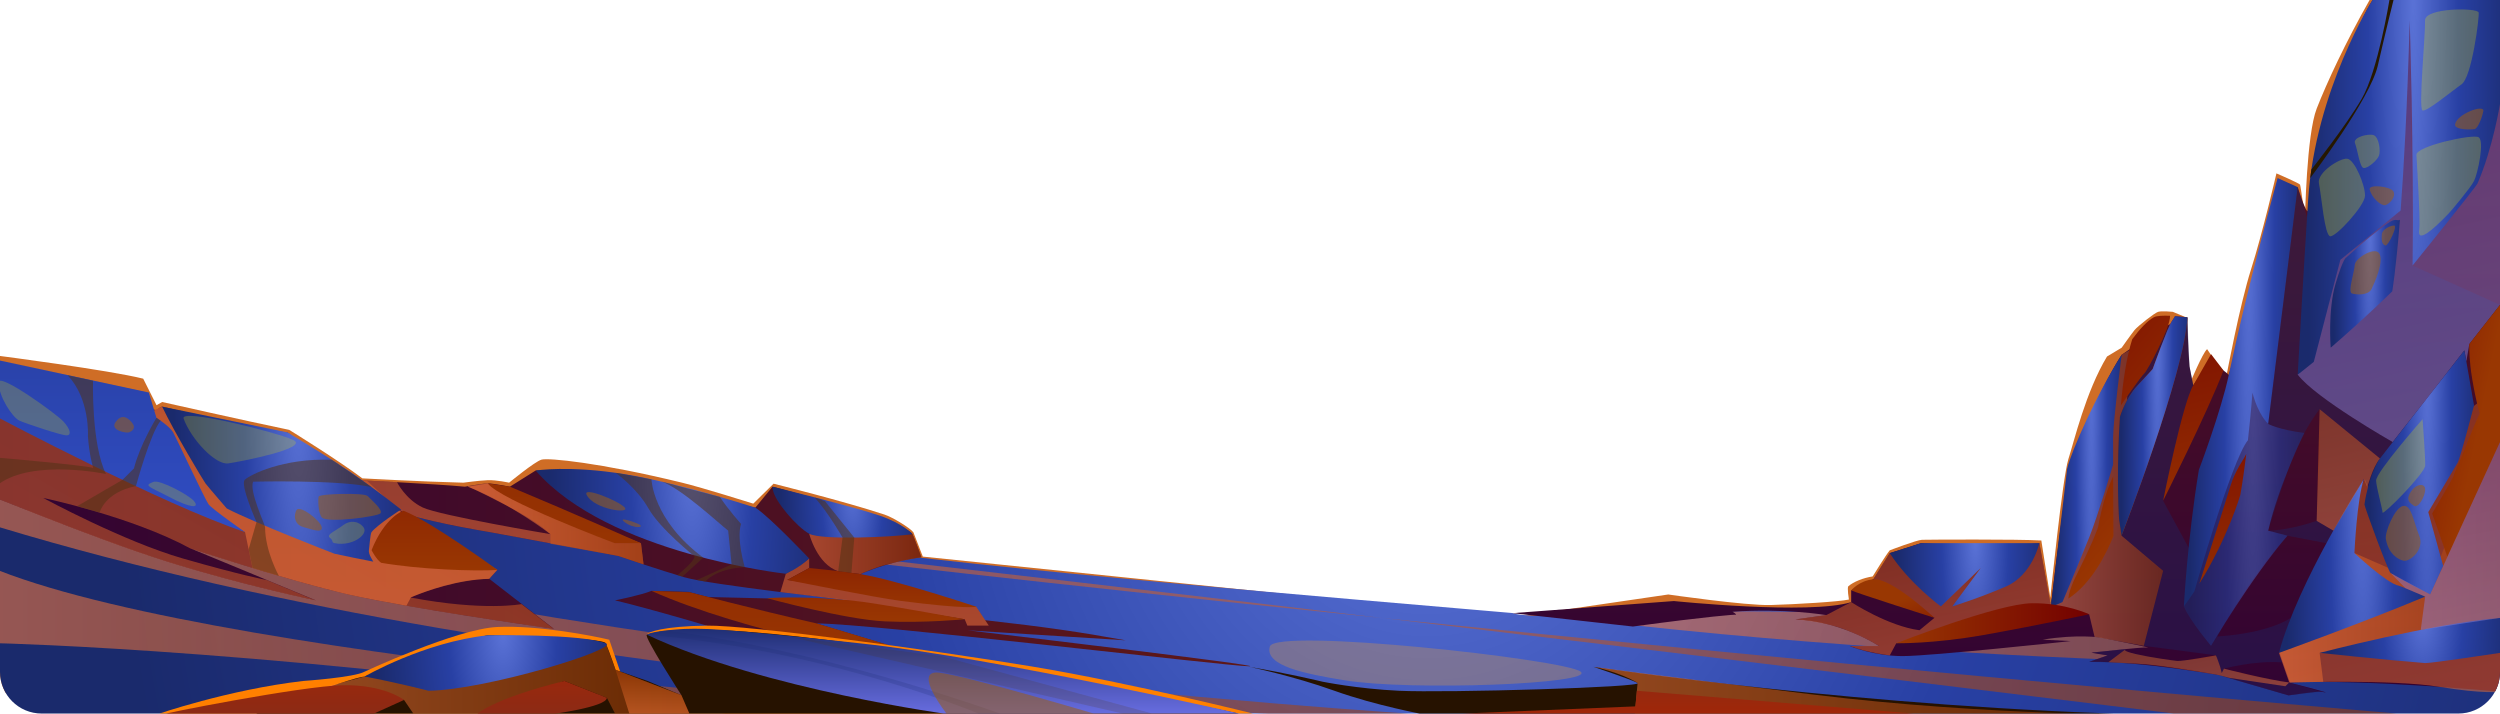 <svg width="960" height="274" viewBox="0 0 960 274" fill="none" xmlns="http://www.w3.org/2000/svg">
<g clip-path="url(#clip0_2347_32953)">
<path d="M-0.19 136.67C-0.19 136.67 41.82 142.11 54.99 145.41L60.11 155.6L62.27 154.37C62.27 154.37 94.32 161.6 111.06 165.07C111.06 165.07 130.46 177.06 139.15 183.69C139.15 183.69 162.38 184.97 177.94 185.35C177.94 185.35 184 184.51 187.33 184.39C190.66 184.27 195.5 185.35 195.5 185.35C195.5 185.35 205.35 177.23 207.96 176.5C210.57 175.77 230.12 177.6 261.91 185.35C269.87 187.29 289.26 193.4 289.26 193.4L297.04 185.74C297.04 185.74 324.04 192.44 339.69 197.61C342.8 198.64 349.42 202.68 350.74 204.4L354.36 213.73L580.75 237.06L640.62 228.28C640.62 228.28 670.33 232.6 679.93 232.33C689.54 232.06 706.28 231.07 709.98 230.22C709.98 230.22 709.22 225.62 709.77 225.12C711.64 223.46 715.46 221.9 719.1 221.35C719.1 221.35 724.3 212.91 725.65 211.33C725.65 211.33 736.05 207.35 738.04 207.28C740.03 207.21 775.16 207.01 783.87 207.55L787.32 229.56C787.32 229.56 792.02 183.27 794.25 176.32C796.49 169.37 800.92 150.47 809.09 136.9L814.73 133.51C814.73 133.51 818.44 128.25 819.67 126.74C820.9 125.23 827.35 120.15 828.73 119.74C830.1 119.33 834.36 119.74 834.36 119.74L839.3 121.8C839.3 121.8 839.3 141.83 841.08 146.91C841.08 146.91 845.74 135.62 847.53 134.07L852.74 141.83L854.94 144.44C854.94 144.44 860.07 117.01 864.41 103.41C868.75 89.81 874.15 66.58 874.15 66.58C874.15 66.58 882.93 70.37 883.21 70.9C883.49 71.43 885.13 83.85 885.13 83.85C885.13 83.85 885.7 51.68 889.61 41.7C893.51 31.72 900.71 16.23 909.93 -0.01H929.73V266.2H-0.5L-0.19 136.67Z" fill="#CF6D26"/>
<path d="M580.82 235.41C517.7 229.92 382.05 218.9 312.98 209.06L-0.5 180.91V274.43H960V238.71C960 238.71 681.14 230.97 633.39 234.68C585.65 238.38 580.82 235.41 580.82 235.41Z" fill="url(#paint0_radial_2347_32953)"/>
<path opacity="0.54" d="M-0.5 219.05C90.98 255.01 378.65 274.43 378.65 274.43H281.57C113.12 249.55 -0.5 247.01 -0.5 247.01V219.05Z" fill="url(#paint1_linear_2347_32953)"/>
<path opacity="0.54" d="M595.28 236.32C768.78 258.3 960 256.08 960 256.08V238.71C960 238.71 684.03 234.28 653.54 234.77C623.05 235.25 595.28 236.32 595.28 236.32Z" fill="url(#paint2_linear_2347_32953)"/>
<path opacity="0.54" d="M157.91 194.24C452.61 234.43 925.38 274.43 925.38 274.43H838.26C838.26 274.43 158.12 190.63 46.83 184.95L157.91 194.24Z" fill="url(#paint3_linear_2347_32953)"/>
<path opacity="0.54" d="M-0.5 188.96C195.6 253.18 547.37 274.43 547.37 274.43H500.07C500.07 274.43 215.26 267.74 -0.49 202.36V188.96H-0.5Z" fill="url(#paint4_linear_2347_32953)"/>
<path opacity="0.34" d="M516.42 261.24C541.94 265.38 612.74 262.64 606.98 257.93C601.22 253.22 489.67 240.87 487.61 248.28C485.55 255.69 501.18 258.76 516.42 261.24Z" fill="#DB9844"/>
<path d="M580.75 235.45L642.77 230.8C642.77 230.8 694.86 236.16 710.85 231.22V226.69L719.36 222.44L725.65 212.4L737.72 208.56C737.72 208.56 765.95 210.76 783.12 208.56L787.54 232.88C787.54 232.88 793.26 182.22 795.78 175.8C806.76 147.81 814.73 136.21 814.73 136.21C814.73 136.21 835.01 121.89 839.95 121.89C839.95 121.89 840.15 133.52 840.76 140.68L842.19 147.97L848.47 139.03C848.47 139.03 853.68 141.77 855.86 143.94C855.86 143.94 867.13 107.74 875.09 70.7C875.09 70.7 878.8 71.94 882.32 71.88C882.32 71.88 885.78 82.83 886.29 80.87C888.49 72.36 898.97 18.83 911.05 0.02H960V265.63C960 265.63 908.42 260.71 879.06 262.09C879.06 262.09 898.81 267.1 891.41 265.63C890.1 265.37 878.79 267.03 878.79 267.03C878.79 267.03 846.68 257.7 852.72 259.35C852.72 259.35 821.98 253.86 802.23 254.14L809.37 251.67C809.37 251.67 801.96 250.57 803.33 250.57C804.7 250.57 822.54 248.37 824.74 248.65C826.94 248.92 806.63 244.81 806.63 244.81C806.63 244.81 797.57 243.44 784.4 245.63L795.1 246.18C795.1 246.18 741.59 251.94 730.61 251.94C719.63 251.94 710.3 248.1 710.3 248.1H721.55C721.55 248.1 707.37 238.59 689.44 237.85L701.33 236.2C701.33 236.2 685.05 233.46 665.29 234.92C665.29 234.92 667.12 236.02 666.57 236.02C666.02 236.02 656.69 236.57 627.05 240.59L580.75 235.45Z" fill="url(#paint5_linear_2347_32953)"/>
<path opacity="0.5" d="M926.42 101.97L925.32 7.84L885.9 83.38L882.32 71.86L870.98 162.8C870.25 163.46 864.94 150.79 864.94 150.79C857.36 164.51 840.43 210.36 840.43 210.36L830.64 192.26L842.2 147.96L840.77 140.67L839.96 121.88L814.74 136.2L787.32 231.64L802.24 235.9L804.31 244.55L823.22 248.01C823.22 248.01 849.77 251.43 850.88 251.68C852.46 252.02 839.01 253.87 836.06 253.81C830.16 253.37 810.74 249.81 817.37 249.12L803.31 250.56L809.35 251.66L802.21 254.13L821.58 254.91C837.98 255.87 851.06 259.06 851.06 259.06L878.77 267.03L891.39 265.63L879.04 262.09C879.04 262.09 868.27 260.88 853.98 256.77C853.98 256.77 865.53 253.58 876.35 254.35L875.09 250.73L879.64 237.28C879.64 237.28 871.92 243.04 851.42 244.42C851.42 244.42 864.12 221.09 878.39 205.73L893.34 208.58L907.75 183.91L909.04 187.16L913.81 176.16L918.8 169.77L946.32 134.55L947.09 138.95L948.2 132.15L960 117.09L926.42 101.97ZM870.99 203.78C870.99 203.78 874.82 190.14 880.32 176.06C884.99 164.12 890.75 157.12 890.75 157.12C890.75 157.12 890.75 165.63 890.75 172.76L889.62 200.01C884 201.87 877.08 203.65 870.99 203.78Z" fill="#1A2A6C" fill-opacity="0.7"/>
<path opacity="0.5" d="M783.13 208.56L787.33 231.64L787.56 237.27L728.16 247.01L725.67 251.67C725.67 251.67 717.12 250.71 710.3 248.07H721.55C721.55 248.07 716.91 244.99 708.71 241.83C700.08 238.5 689.44 237.83 689.44 237.83L701.33 236.18L707.62 232.87L710.87 231.22C710.87 231.22 725.07 240.46 737.07 242.01L742.84 237.25L719.37 222.43L725.66 212.39L783.13 208.56Z" fill="url(#paint6_linear_2347_32953)"/>
<path opacity="0.5" d="M838.6 232.87C840.98 238.54 849.03 248 849.03 248C849.03 248 863.99 222.58 878.39 205.7L870.98 203.78C875.1 185.94 884.87 166.25 884.87 166.25C875.1 165.03 870.98 162.8 870.98 162.8L865.13 148.16L838.6 232.87Z" fill="url(#paint7_radial_2347_32953)"/>
<path opacity="0.5" d="M882.33 143.87C889.19 152.93 918.81 169.75 918.81 169.75L946.33 134.53L947.07 138.74L948.21 132.12L960.01 117.06V29.79L925.33 7.84L882.33 143.87Z" fill="url(#paint8_linear_2347_32953)"/>
<path opacity="0.5" d="M875.36 250.71L879.32 262.07C879.32 262.07 919.02 260.82 936.57 263.72C954.12 266.62 960 265.61 960 265.61V148.17L909.3 187.14L908.01 183.89L875.36 250.71Z" fill="url(#paint9_linear_2347_32953)"/>
<path opacity="0.5" d="M890.74 250.71L892.14 261.83L879.06 262.07L875.1 250.71L904.1 212.38L933.01 225.05L960 153.75V243.03L890.74 250.71Z" fill="url(#paint10_linear_2347_32953)"/>
<path d="M725.65 212.4C733.22 224.09 745.29 232.87 745.29 232.87L760.66 218.05L749.68 232.87C749.68 232.87 760.28 229.58 770.35 225.19C780.42 220.8 783.12 208.56 783.12 208.56H737.72L725.65 212.4Z" fill="url(#paint11_radial_2347_32953)"/>
<path opacity="0.5" d="M814.67 205.7L830.64 219.19L823.22 248L804.31 244.54L802.24 235.89L787.55 232.87L802.24 170.49L814.74 136.2L817.57 134.59L814.67 205.7Z" fill="url(#paint12_linear_2347_32953)"/>
<path d="M811.45 182.86C811.49 191.87 811.54 202.2 811.56 205.85C808.73 212.88 803.08 224.11 794.25 229.86C794.38 228.21 795.11 225.22 797.71 220.11C802.38 210.92 805.67 203.1 805.81 201.72C805.95 200.35 807.87 191.29 810.2 185.8C810.73 184.56 811.14 183.6 811.45 182.86Z" fill="url(#paint13_linear_2347_32953)"/>
<path d="M811.44 178.4C811.36 178.67 805.79 197.54 802.24 206.39C798.7 215.24 792.1 230.93 792 231.17C790.59 231.89 789.11 232.47 787.55 232.87L793.78 180C795.4 173.12 805.16 151.26 814.74 136.2C814.44 138.55 811.56 160.95 811.43 167.83C811.42 168.91 811.42 173.11 811.44 178.4Z" fill="url(#paint14_radial_2347_32953)"/>
<path d="M814.41 155.68C815.23 146.22 816.6 137.06 818.78 130.26C821.77 126.2 824.63 123.15 827.08 121.83C828.21 121.22 830.76 121.15 833.3 121.26C833.48 126.02 824.33 142.76 823.42 143.4C822.51 144.04 814.57 155.45 814.41 155.68Z" fill="url(#paint15_linear_2347_32953)"/>
<path d="M839.96 121.88C839.12 142.61 814.67 205.71 814.67 205.71L813.75 199.67C813.32 194.79 812.86 177.43 814.06 160.05V160.06C814.06 160.06 816.27 152.84 820.67 148.17C825.06 143.5 826.63 141.68 826.63 141.68C826.63 141.68 832.38 125.74 833.85 123.57C834.47 122.65 834.91 121.93 835.21 121.39C837.8 121.57 839.96 121.88 839.96 121.88Z" fill="url(#paint16_linear_2347_32953)"/>
<path d="M839.96 121.88C839.12 142.61 814.67 205.71 814.67 205.71L813.75 199.67C813.32 194.79 812.86 177.43 814.06 160.05V160.06C814.06 160.06 816.27 152.84 820.67 148.17C825.06 143.5 826.63 141.68 826.63 141.68C826.63 141.68 832.38 125.74 833.85 123.57C834.47 122.65 834.91 121.93 835.21 121.39C837.8 121.57 839.96 121.88 839.96 121.88Z" fill="url(#paint17_radial_2347_32953)"/>
<path d="M856.44 186.77C858.42 180.33 861.43 176.77 862.58 174.29C861.94 179.51 861.17 185 860.28 190.06C860.28 190.06 855.51 206.5 844.54 224.12C844.66 223.6 851.91 201.52 856.44 186.77Z" fill="url(#paint18_linear_2347_32953)"/>
<path d="M882.33 71.86L870.99 162.8C870.99 162.8 867.15 159.32 864.95 150.79C864.95 150.79 864.35 158.87 863.2 169.05C856.9 176.82 842.88 226.28 842.66 227.06C841.38 229 840.03 230.94 838.6 232.87C838.6 232.87 839.96 207.07 844.36 180.45C844.36 180.45 852.82 158.16 855.86 143.92C858.9 129.68 863.84 108 874.6 68.37L882.33 71.86Z" fill="url(#paint19_radial_2347_32953)"/>
<path d="M921.57 84.41C919.98 104.33 918.61 111.89 918.61 111.89C909.05 121.13 901.03 128.31 894.99 133.51C894.99 133.51 893.84 119.11 896.86 108.96C899.88 98.81 900.98 98.89 900.98 98.89C900.98 98.89 912.09 88.6 918.06 85.03C919.99 83.86 920.68 84.93 921.57 84.41Z" fill="url(#paint20_radial_2347_32953)"/>
<path d="M960 9.31323e-10V39.95C960 39.95 957.26 56.85 951.39 70.41C950.73 71.93 926.42 101.97 926.42 101.97C926.97 57.79 925.32 7.84 925.32 7.84C924.4 40.93 923.07 64.55 921.84 80.83L898.7 99.77L888.5 138.95C884.49 142.24 882.32 143.86 882.32 143.86C882.32 143.86 884.65 102.23 886.35 76.44C889.09 34.73 911.05 -0.01 911.05 -0.01H960V9.31323e-10Z" fill="url(#paint21_radial_2347_32953)"/>
<path d="M921.15 224.91C921.97 225.04 931.28 229.09 931.28 229.09C906.58 239.41 875.11 250.71 875.11 250.71C882.34 223.49 907.76 183.89 907.76 183.89C905.02 191.71 904.1 212.38 904.1 212.38C904.1 212.38 916.72 224.2 921.15 224.91Z" fill="url(#paint22_radial_2347_32953)"/>
<path d="M932.46 196.65L938.18 217.3L933.19 228.29C933.02 228.23 922.21 222.75 918.01 220.06C917.05 219.45 907.86 194.31 907.95 193.71C909.5 183.17 913.02 177.2 913.77 176.19C913.79 176.17 913.8 176.15 913.82 176.13L913.88 176.05C913.89 176.04 913.89 176.04 913.89 176.04L946.33 134.52L950.03 155.68C950.03 155.68 944.82 175.79 943.72 177.71C942.61 179.63 932.46 196.65 932.46 196.65Z" fill="url(#paint23_radial_2347_32953)"/>
<path d="M960 117.06V169.74L939.78 213.76L933.95 197.19C933.95 197.19 942.47 182.78 942.34 182.37C942.2 181.96 943.71 179.35 947.55 169.74C951.39 160.13 952.22 158.77 952.22 158.77C952.22 158.77 950.85 154.65 949.34 145.6C948.17 138.59 948.15 133.88 948.21 132.11L960 117.06Z" fill="url(#paint24_linear_2347_32953)"/>
<path d="M890.74 250.71C890.74 250.71 933.71 239.46 960 237.26V250.71C960 250.71 933.17 254.77 931.27 254.62C914.88 253.31 890.74 250.71 890.74 250.71Z" fill="url(#paint25_radial_2347_32953)"/>
<path d="M719.36 222.44C726.28 221.75 742.83 237.26 742.83 237.26C742.83 237.26 712.64 227.65 710.86 226.69C710.86 226.7 713.87 222.99 719.36 222.44Z" fill="url(#paint26_linear_2347_32953)"/>
<path d="M780.29 231.64C767.09 231.78 728.15 247.01 728.15 247.01C728.15 247.01 742.28 247.28 761.63 243.85C780.98 240.42 802.25 235.89 802.25 235.89C802.25 235.89 793.05 231.5 780.29 231.64Z" fill="url(#paint27_linear_2347_32953)"/>
<path d="M842.21 147.95C838.06 154.93 830.65 192.25 830.65 192.25C830.65 192.25 847.9 157.88 853.82 142.25L849.04 135.99L842.21 147.95Z" fill="url(#paint28_linear_2347_32953)"/>
<path d="M887.58 65.07C887.58 65.07 900.63 48.64 906.85 38.03C913.07 27.42 917.54 0 917.54 0H919.11C919.11 0 916 12.41 913.07 25.22C910.14 38.03 887.13 68.38 887.13 68.38L887.58 65.07Z" fill="#261800"/>
<path opacity="0.5" d="M890.74 157.13L913.88 176.04C911 179.58 909.04 187.13 909.04 187.13L907.75 183.88L896.02 203.78L889.6 200.02L890.74 157.13Z" fill="url(#paint29_linear_2347_32953)"/>
<path opacity="0.5" d="M850.88 251.67C851.22 252.08 852.6 256.27 852.6 256.27L853.15 258.47L854 256.75C854 256.75 870.49 260.99 879.06 262.07L877.57 263.52L856.16 260.32C856.16 260.32 851.46 259.06 851.06 259.05C850.67 259.04 829.17 255.21 820.94 254.88L809.59 254.29L816.14 249.39C816.14 249.39 814.62 249.9 820.2 251.18C825.78 252.46 834.24 253.6 836.05 253.81C837.87 254 850.88 251.67 850.88 251.67Z" fill="url(#paint30_linear_2347_32953)"/>
<path d="M842.801 226.85L842.66 227.071C842.66 227.071 842.66 227.071 842.66 227.061C842.71 226.99 842.76 226.92 842.801 226.85Z" fill="url(#paint31_linear_2347_32953)"/>
<path opacity="0.5" d="M918 220.07L923.68 225.87L931.27 229.09L929.57 241.88L960 237.26V169.75L933.18 228.29L918 220.07Z" fill="url(#paint32_linear_2347_32953)"/>
<path opacity="0.26" d="M912.43 184.54C912.47 186.99 914.9 195.55 914.9 196.83C914.9 198.11 931.19 181.83 931.28 178.72C931.37 175.61 930.27 160.97 930.27 160.97C930.27 160.97 912.37 181.3 912.43 184.54Z" fill="#E5E400"/>
<path opacity="0.54" d="M916.17 206.98C917.11 212.49 920.56 214.76 922.94 215.31C925.32 215.86 931.17 211.1 928.98 205.7C926.79 200.3 925.99 193.72 922.82 194.27C919.65 194.82 915.72 204.27 916.17 206.98Z" fill="#9E5E11"/>
<path opacity="0.54" d="M925.35 189.51C923.96 192.12 925.32 193.1 926.97 194.23C928.62 195.36 931.37 190.42 931.27 187.86C931.18 185.3 927.39 185.67 925.35 189.51Z" fill="#9E5E11"/>
<path opacity="0.26" d="M890.47 70.41C891.46 75.34 892.62 90.31 894.77 90.72C896.92 91.13 908.03 79.06 908.17 75.21C908.31 71.37 904.19 61.21 901.31 60.94C898.43 60.67 889.65 66.29 890.47 70.41Z" fill="#E5E400"/>
<path opacity="0.26" d="M904.33 55.04C905.29 57.38 906.11 64.23 907.62 64.51C909.13 64.78 912.83 61.63 913.52 59.78C914.21 57.93 913.52 52.58 911.46 51.89C909.4 51.2 903.37 52.71 904.33 55.04Z" fill="#E5E400"/>
<path opacity="0.54" d="M909.95 72.74C910.72 76.08 914.48 79.19 915.99 78.78C917.5 78.37 920.15 75.62 919.1 73.57C918.05 71.51 909.47 70.65 909.95 72.74Z" fill="#9E5E11"/>
<path opacity="0.26" d="M928.98 88.16C928.04 93.68 934.29 88.26 940.32 81.94C941.19 81.03 948.6 72.27 950.02 69.5C951.44 66.73 954.14 54.09 951.8 52.71C949.47 51.34 927.79 56.14 927.92 59.43C928.05 62.72 929.51 85.06 928.98 88.16Z" fill="#E5E400"/>
<path opacity="0.54" d="M942.75 47.77C942.44 49.98 949.2 49.83 950.3 49.55C951.4 49.28 953.04 45.57 953.59 42.69C954.14 39.81 943.3 43.79 942.75 47.77Z" fill="#9E5E11"/>
<path opacity="0.26" d="M931.22 7.84C931.38 13.51 928.61 41.87 930.26 42.42C931.91 42.97 941.24 35.15 945.22 32.4C949.2 29.66 952.08 6.74 951.81 4.82C951.54 2.9 931.09 2.9 931.22 7.84Z" fill="#E5E400"/>
<path opacity="0.54" d="M904.23 101.7C904.04 104.61 901.49 112.13 903.12 112.68C904.75 113.23 909.41 113.5 910.65 111.03C911.88 108.56 915.28 100.88 913.79 97.58C912.29 94.29 904.4 99.09 904.23 101.7Z" fill="#9E5E11"/>
<path opacity="0.54" d="M914.64 89.89C914.32 93.22 915.03 93.87 915.99 94.28C916.95 94.69 920.89 86.6 919.34 86.6C917.78 86.6 914.81 88.11 914.64 89.89Z" fill="#9E5E11"/>
<path d="M479.75 255.86C471.6 255.86 334.53 239.4 313.53 239.4L404.07 266.76C402.84 266.6 323.87 256.21 290.59 246.02C250.25 233.67 236.15 230.55 236.15 230.55C236.15 230.55 246.14 228.55 250.16 226.9L264.33 227.28L271.82 229.25C271.82 229.25 308.44 230.13 326.71 230.55C326.71 230.55 272.79 224.58 262.91 221.7C258.18 220.32 252.14 218.38 247.12 216.73C241.64 214.93 237.38 213.47 237.38 213.47L187.99 204.33C187.99 204.33 168.74 201.24 155.88 197.41L156.38 197.71L191 218.85L187.9 222.27L189.21 223.3L200.4 231.96L212.67 241.46C212.67 241.46 212.61 241.45 212.5 241.44C212.44 241.43 212.37 241.42 212.29 241.41C212.16 241.39 212.01 241.37 211.82 241.34C204.9 240.36 157.32 233.54 133.87 228.28C133.86 228.28 133.86 228.28 133.85 228.27C132.61 227.99 131.44 227.72 130.35 227.45C107.62 221.88 75.23 211.27 73.23 210.61C73.2 210.6 73.17 210.59 73.14 210.58C73.68 210.8 108.21 225.03 121.29 230.54C120.77 230.43 92.19 224.44 64.27 215.66C49.21 210.93 30.35 203.76 16.93 198.49C6.86 194.53 -0.51 191.64 -0.51 191.64V190.09V177.68V160.43V141.88C-0.51 141.88 34.49 151.55 59.09 157.27C59.29 157.32 59.48 157.36 59.68 157.41C59.94 157.47 61.06 156.69 61.75 156.32C61.99 156.2 62.17 156.12 62.26 156.14C68.62 157.6 84.72 161.48 88.4 162.25C106.44 166.02 110.41 166.04 110.41 166.04C110.41 166.04 128.7 181.36 134.88 184.24L135.25 184.26L135.42 184.27L135.74 184.29C136.75 184.34 138.6 184.43 141 184.55C144.05 184.71 148 184.91 152.22 185.15L152.44 185.16C162.07 185.69 173.11 186.36 178.51 186.89C178.51 186.89 178.98 186.8 179.72 186.67C181.76 186.31 185.79 185.62 187.3 185.62C189.36 185.62 195.79 186.89 195.79 186.89L205.67 180.69C205.67 180.69 227.9 179.66 256.3 186.89C284.7 194.12 290.05 194.94 290.05 194.94L296.64 186.89C296.64 186.89 347.47 200.2 350.4 205.13C350.87 205.92 353.84 214.01 353.84 214.01C353.84 214.01 342.74 215.12 330.39 220.47C330.39 220.47 346.03 229.95 352.2 230.56C354.46 230.79 361.06 231.44 374.84 232.98L378.26 238.15C401.93 240.82 414.27 242.63 432.3 245.89L371.65 242.05C373.72 242.26 487.9 255.86 479.75 255.86Z" fill="url(#paint33_linear_2347_32953)"/>
<path opacity="0.5" d="M82.71 214.53C87.98 216.71 94.8 219.52 101.47 222.29L82.71 214.53Z" fill="url(#paint34_linear_2347_32953)"/>
<path opacity="0.5" d="M212.55 241.46C212.55 241.46 212.49 241.45 212.38 241.44C212.33 241.43 212.25 241.42 212.17 241.41C212.04 241.39 211.89 241.37 211.7 241.34C206.59 240.62 179.3 236.71 155.93 232.59C147.66 231.13 139.88 229.65 133.75 228.28C133.74 228.28 133.74 228.28 133.73 228.27C132.49 227.99 131.32 227.72 130.23 227.45C119.84 224.9 107.43 221.3 96.83 218.08C84.24 214.26 74.2 210.97 73.11 210.61C50.51 198.36 17.1 191.31 16.58 191.21C17.05 191.47 47.48 207.92 70.22 214.46C92.73 220.93 102.02 222.65 102.34 222.71L101.82 222.49C101.99 222.56 102.17 222.63 102.34 222.71C109.65 225.74 116.67 228.66 121.15 230.55C120.63 230.44 92.05 224.45 64.13 215.67C49.07 210.94 30.21 203.77 16.79 198.5L-0.51 191.65V177.69V160.44L34.67 166.02L58.95 157.28L61.61 156.32L62.12 156.14C68.48 157.6 84.58 161.48 88.26 162.25C106.3 166.02 110.27 166.04 110.27 166.04C110.27 166.04 128.56 181.36 134.74 184.24L135.11 184.26L135.28 184.27L135.6 184.29C136.21 184.32 137.13 184.36 138.29 184.42C139.05 184.46 139.91 184.5 140.86 184.55L152.13 195.07L153.91 196.51L156.23 197.72L190.85 218.86L187.75 222.28C175.93 222.38 163.48 227.01 159.18 228.77C159.11 228.8 159.05 228.83 158.98 228.85C158.91 228.88 158.85 228.9 158.79 228.93C158.78 228.94 158.77 228.94 158.75 228.95C158.61 229.01 158.48 229.06 158.36 229.11C158.07 229.23 157.86 229.32 157.73 229.38C157.71 229.39 157.69 229.4 157.67 229.41C157.62 229.43 157.6 229.44 157.6 229.44C185.87 234.8 200.25 231.98 200.25 231.98L212.55 241.46Z" fill="url(#paint35_linear_2347_32953)"/>
<path opacity="0.5" d="M191.01 218.85L187.91 222.27C175.69 222.59 163.57 227.05 159.34 228.76C159.27 228.79 159.21 228.82 159.14 228.84C159.07 228.87 159.01 228.89 158.95 228.92C158.94 228.93 158.93 228.93 158.91 228.94C158.77 229 158.64 229.05 158.52 229.1C158.23 229.22 158.02 229.31 157.89 229.37C157.87 229.38 157.85 229.39 157.83 229.4C157.78 229.42 157.76 229.43 157.76 229.43L156.06 232.6C147.79 231.14 140.01 229.66 133.88 228.29C133.87 228.29 133.87 228.29 133.86 228.28C132.62 228 131.45 227.73 130.36 227.46C119.97 224.91 107.56 221.31 96.96 218.09L94.1 204.33L72.15 191.96L53.76 160.44L62.27 156.14C68.63 157.6 84.73 161.48 88.41 162.25C106.45 166.02 110.42 166.04 110.42 166.04C110.42 166.04 128.71 181.36 134.89 184.24L135.26 184.26L135.43 184.27L135.75 184.29C136.36 184.32 137.28 184.36 138.44 184.42L154.05 196.5L156.37 197.71L191.01 218.85Z" fill="url(#paint36_linear_2347_32953)"/>
<path opacity="0.5" d="M310.72 214.46V218.12L302.3 222.69L374.87 232.97L379.69 240.24H371.46L370.45 237.79L322.61 230.19L299.67 227.35L301.76 220.32L310.72 214.46Z" fill="url(#paint37_linear_2347_32953)"/>
<path opacity="0.5" d="M247.12 216.72C241.64 214.92 237.38 213.46 237.38 213.46L187.99 204.32C187.99 204.32 168.74 201.23 155.88 197.4L134.89 184.23L135.26 184.25L135.43 184.26L135.75 184.28L152.23 185.14L152.45 185.15C152.45 185.15 155.75 191.77 162.34 194.88C168.93 197.99 211.37 205.12 211.37 205.12C211.37 205.12 196.19 193.41 179.72 186.88L179.73 186.66C181.77 186.3 185.8 185.61 187.31 185.61L196.18 189.47L246.13 208.59L247.12 216.72Z" fill="url(#paint38_linear_2347_32953)"/>
<path opacity="0.5" d="M211.38 205.13V208.82L237.39 213.47L247.13 216.73L246.14 208.61H236.08L187.32 185.63L179.73 186.9C179.73 186.9 182.52 187.87 194.99 194.38C207.44 200.88 211.38 205.13 211.38 205.13Z" fill="url(#paint39_linear_2347_32953)"/>
<path d="M94.1 204.33C62.27 193.65 -0.5 160.44 -0.5 160.44C-0.5 160.44 -0.5 141.1 -0.5 138.35L57.15 150.72L60.07 160.43C60.07 160.43 65.01 163.59 66.47 165.97C67.16 167.09 78.73 191.83 80.1 193.67C81.48 195.52 94.1 204.33 94.1 204.33Z" fill="url(#paint40_linear_2347_32953)"/>
<path d="M143.36 215.67C138.29 214.71 133.24 213.66 128.4 212.62C128.4 212.62 128.4 212.62 128.39 212.62C127.87 212.41 97.69 200.76 87.07 195.24C87.07 195.24 79.72 186.74 78.9 185.63C78.08 184.53 66.95 165.98 62.26 156.15L110.41 166.05C131.98 179.04 139.6 184.43 154.05 195.69C153.83 195.64 144.64 201.75 142.67 204.33C142.16 204.99 141.82 210.54 141.66 211.27C141.36 212.7 143.36 215.67 143.36 215.67Z" fill="url(#paint41_radial_2347_32953)"/>
<path d="M191.01 218.85C182.18 219.49 160.25 218.57 146.34 216.11C144.42 214.74 142.68 211.26 142.68 211.26C147.71 198.63 154.77 196.02 155.03 196.16C165.46 200.2 191.01 218.85 191.01 218.85Z" fill="url(#paint42_linear_2347_32953)"/>
<path d="M205.69 180.69C233.57 212.76 301.75 220.32 301.75 220.32C301.75 220.32 306.87 218.12 310.71 214.46C310.71 214.46 295.58 198.47 290.06 194.94C290.06 194.94 261.17 185.55 239.83 182.08C218.51 178.6 205.69 180.69 205.69 180.69Z" fill="url(#paint43_radial_2347_32953)"/>
<path d="M187.32 185.62C191.8 191.95 236.08 208.6 236.08 208.6H246.14C246.14 208.6 221.78 197.73 195.82 186.88L187.32 185.62Z" fill="url(#paint44_linear_2347_32953)"/>
<path opacity="0.5" d="M350.42 205.13L310.72 204.95C310.72 204.95 313.77 216.75 321.87 219.31L330.41 220.46C330.41 220.46 336.33 217.56 343.4 216.03C350.47 214.5 353.86 214 353.86 214L350.42 205.13Z" fill="url(#paint45_linear_2347_32953)"/>
<path d="M296.82 188.23C297.55 192.5 305.97 202.38 310.72 204.95C315.48 207.51 342.74 206.23 350.42 205.13C350.42 205.13 347.04 201.19 337.8 197.99C328.56 194.79 296.66 186.88 296.66 186.88L296.82 188.23Z" fill="url(#paint46_radial_2347_32953)"/>
<path d="M330.41 220.46C322.71 219.24 310.72 218.12 310.72 218.12L302.3 222.69C302.3 222.69 336 229.47 345.84 230.74C371.96 234.1 374.87 232.97 374.87 232.97C374.87 232.97 343.5 222.54 330.41 220.46Z" fill="url(#paint47_linear_2347_32953)"/>
<path d="M250.16 226.9C285.83 242.85 345.84 253.61 345.84 253.61C345.84 253.61 354.56 255.65 361.54 253.9C361.54 253.9 315.04 239.74 313.53 239.39C288.22 233.6 264.79 227.41 264.79 227.41L250.16 226.9Z" fill="url(#paint48_linear_2347_32953)"/>
<path d="M326.71 230.55C336.63 231.5 370.45 237.79 370.45 237.79C370.45 237.79 355.08 239.3 339.85 238.61C324.62 237.92 294.57 229.71 294.57 229.71C294.57 229.71 307.12 228.67 326.71 230.55Z" fill="url(#paint49_linear_2347_32953)"/>
<path opacity="0.22" d="M70.5 160.74C73.44 168.72 82.76 178.67 87.7 177.94C92.64 177.21 119.44 172.01 112.48 168.9C105.53 165.78 68.99 156.65 70.5 160.74Z" fill="#E5E400"/>
<path opacity="0.54" d="M123.56 198.69C125.47 200.96 145 198.39 146.1 197.11C147.2 195.83 142.43 191.77 141.15 190.46C139.87 189.14 122.75 189.58 122.38 190.68C122.02 191.78 122.23 197.11 123.56 198.69Z" fill="#9E5E11"/>
<path opacity="0.54" d="M113.83 195.91C112.28 199.08 113.99 201.81 116.38 202.36C118.77 202.91 123.91 205.12 123.55 202.49C123.18 199.87 114.93 193.67 113.83 195.91Z" fill="#9E5E11"/>
<path opacity="0.22" d="M-0.5 146.76C-0.69 152.03 4.79 160.36 7.5 161.55C10.21 162.74 23.5 167.17 25.53 167.17C27.56 167.17 27.02 164.85 24.45 161.96C21.88 159.06 -0.36 143.03 -0.5 146.76Z" fill="#E5E400"/>
<path opacity="0.22" d="M59.82 188.22C62.66 189.64 67.13 191.95 67.96 192.33C74.76 195.45 76.31 194.59 74.48 192.39C72.65 190.19 61.38 184.04 58.91 185.05C56.44 186.06 55.98 186.3 59.82 188.22Z" fill="#E5E400"/>
<path opacity="0.54" d="M44.34 162.14C42.15 165.32 48.63 166.43 49.59 166.02C50.56 165.61 52.57 164.51 50.56 162.14C48.55 159.76 46.35 159.21 44.34 162.14Z" fill="#9E5E11"/>
<path opacity="0.22" d="M128.68 208.61C135.4 209.88 141.49 205.18 139.66 202.59C137.83 200.01 134.35 199.64 131.79 201.65C129.23 203.66 125.02 205.33 126.67 206.51C128.32 207.69 126.97 208.28 128.68 208.61Z" fill="#E5E400"/>
<path opacity="0.54" d="M254.12 184.95C261.69 187.57 275.96 200.93 279.62 203.76L280.93 216.73L267.53 222.73L270.89 223.33C270.89 223.33 274.24 218.52 285.99 217.77C285.99 217.77 282.73 206.92 284.56 201.18C284.56 201.18 279.63 195.68 276.42 190.8L254.12 184.95Z" fill="#523216"/>
<path opacity="0.54" d="M250.16 184.06C250.16 184.06 250.6 199.68 270.05 214.14L262.02 221.44L260.11 220.87C260.11 220.87 266.63 215.71 266.72 213.64C266.72 213.64 253.55 203.21 249.02 195.25C244.49 187.29 236.39 181.55 236.39 181.55L250.16 184.06Z" fill="#523216"/>
<path opacity="0.54" d="M225.28 190.04C228.23 195.72 242.32 197.45 239.84 194.84C237.36 192.23 223.5 186.61 225.28 190.04Z" fill="#9E5E11"/>
<path opacity="0.54" d="M239.84 200.48C243.47 203.29 248.2 202.57 245.04 201.17C241.88 199.78 237.38 198.58 239.84 200.48Z" fill="#9E5E11"/>
<path opacity="0.54" d="M127.43 176.55C108.56 175.85 95.91 182.37 94 184.24C92.09 186.1 98.5 200.48 98.5 200.48L95.48 210.9L96.97 218.09L107.08 221.11C107.08 221.11 101.79 211.6 101.79 202.42C101.79 201.48 95.56 188.45 97.22 184.96C97.22 184.96 129.54 184.16 142.68 187.03L127.43 176.55Z" fill="#523216"/>
<path opacity="0.54" d="M33.76 167.44C33.76 167.44 34.62 153.14 25.95 144.1L35.72 146.2C35.72 146.2 35.04 170.62 40.71 182.02C40.71 182.02 12.72 176.16 -0.5 185.9V175.76C-0.5 175.76 32.43 178.62 35.77 179.69C35.77 179.7 34.21 174.5 33.76 167.44Z" fill="#523216"/>
<path opacity="0.54" d="M60.08 160.44C60.08 160.44 53.75 170.74 51.43 179.88L47.06 184.24L29.62 194.37L38.26 196.82C38.26 196.82 40.12 189.07 52.21 186.67C52.21 186.67 57.73 166.26 61.71 161.55L60.08 160.44Z" fill="#523216"/>
<path opacity="0.54" d="M312.82 191C318.31 197.17 323.54 206.44 323.54 206.44L321.87 219.31L326.95 219.96L328.05 206.44L316.81 192.49L312.82 191Z" fill="#523216"/>
<path d="M73.25 210.62L77.23 212.27C74.78 211.26 73.27 210.64 73.16 210.59C73.18 210.6 73.22 210.61 73.25 210.62Z" fill="url(#paint50_linear_2347_32953)"/>
<path d="M827.24 274.43C718.98 272.13 611.96 256.08 611.96 256.08C611.96 256.08 625.54 260.61 628.84 262.25C632.13 263.9 555.41 266.13 537.05 265.25C521.11 264.48 507.79 261.76 507.79 261.76C507.79 261.76 494.83 258.6 479.74 256.08C479.74 256.08 496.4 259.5 512.45 265.26C528.5 271.02 547.33 274.43 547.33 274.43H827.24Z" fill="#261200"/>
<path opacity="0.5" d="M628.84 262.24L627.72 274.42H827.24C827.24 274.42 763.69 275 696.6 266.75C629.51 258.5 611.96 256.07 611.96 256.07C611.96 256.07 622 258.07 628.84 262.24Z" fill="url(#paint51_linear_2347_32953)"/>
<path d="M551.15 274.43L627.99 271.25L628.55 265.26L739.96 274.43H551.15Z" fill="url(#paint52_linear_2347_32953)"/>
<path d="M59.93 274.43C59.93 274.43 87.75 264.78 116.46 261.49C116.46 261.49 136.07 260.14 139.98 257.93C139.98 257.93 175.25 241.49 191 240.76C206.75 240.03 227.97 244.2 233.96 245.66L239.12 260.72L264.88 268.78C264.88 268.78 248.25 244.78 248.37 243.73C248.49 242.68 255.05 240.45 271.37 240.24C287.68 240.03 357.37 249.49 396.01 255.89C434.65 262.29 482.9 274.43 482.9 274.43H59.93Z" fill="#FF8000"/>
<path d="M97.22 274.43C97.22 274.43 133.95 260.33 139.99 259.78C139.99 259.78 184.44 243.95 187.32 243.95C187.32 243.95 231.66 244.69 232.63 247.01C234.2 250.78 236.4 257.24 236.4 257.24L248.51 261.43L261.68 266.97C261.68 266.97 246.98 244.19 248.39 243.73C271.44 236.07 366.23 253.2 370.35 253.2C374.47 253.2 477.78 274.43 477.78 274.43H97.22Z" fill="#261200"/>
<path opacity="0.5" d="M261.67 266.97L264.89 274.43H236.39L233.04 267.96L216.72 261.48L182.87 274.43H159L155.15 268.78L126.29 263.46L139.98 259.78L232.62 247.01L236.39 257.24L261.67 266.97Z" fill="url(#paint53_linear_2347_32953)"/>
<path d="M248.38 243.73C293.67 264.89 365.3 274.43 365.3 274.43H477.77C477.77 274.43 383.57 252.75 329.96 247.01C276.35 241.27 269.01 240.94 259.16 241.76C249.31 242.57 248.38 243.73 248.38 243.73Z" fill="url(#paint54_linear_2347_32953)"/>
<path d="M232.62 247.01C238.16 249.13 186.75 264.96 164.53 265.25C164.53 265.25 152.65 262.15 139.99 259.78C139.99 259.78 162.8 246.57 187.32 243.95C187.32 243.95 222.92 243.3 232.62 247.01Z" fill="url(#paint55_radial_2347_32953)"/>
<path d="M216.72 261.48C188.73 268.47 182.87 274.42 182.87 274.42C182.87 274.42 207.85 274.42 209.63 274.42C211.41 274.42 233.04 271.47 233.04 267.95L216.72 261.48Z" fill="url(#paint56_linear_2347_32953)"/>
<path d="M131.55 263.13C115.91 263.4 59.94 274.47 62.26 274.43C64.59 274.38 142.67 274.43 142.67 274.43L155.15 268.78C155.15 268.78 147.74 262.86 131.55 263.13Z" fill="url(#paint57_linear_2347_32953)"/>
<path opacity="0.18" d="M361.54 251.97L444.02 274.43H432.91L303.99 244.71L361.54 251.97Z" fill="#523216"/>
<path opacity="0.18" d="M255.2 242.15C255.2 242.15 307.28 247.01 385.26 274.42H376.75C376.75 274.42 318.89 249.81 248.38 243.72L255.2 242.15Z" fill="#1A2A6C"/>
<path opacity="0.54" d="M421.44 274.43C421.44 274.43 370.95 259.4 360.52 258.29C350.09 257.18 363.78 274.43 363.78 274.43H365.3H421.44Z" fill="#9E5E11"/>
<path opacity="0.5" d="M236.39 257.24L241.78 274.43H264.89L261.67 266.97L236.39 257.24Z" fill="url(#paint58_linear_2347_32953)"/>
</g>
<defs>
<radialGradient id="paint0_radial_2347_32953" cx="0" cy="0" r="1" gradientUnits="userSpaceOnUse" gradientTransform="translate(548.368 174.706) scale(505.554 505.554)">
<stop stop-color="#5B73D7"/>
<stop offset="0.426" stop-color="#2840A4"/>
<stop offset="1" stop-color="#1A2A6C"/>
</radialGradient>
<linearGradient id="paint1_linear_2347_32953" x1="-0.501" y1="246.74" x2="378.646" y2="246.74" gradientUnits="userSpaceOnUse">
<stop stop-color="#FF7D3E"/>
<stop offset="1" stop-color="#A33C00"/>
</linearGradient>
<linearGradient id="paint2_linear_2347_32953" x1="595.277" y1="245.434" x2="960" y2="245.434" gradientUnits="userSpaceOnUse">
<stop stop-color="#FF7D3E"/>
<stop offset="1" stop-color="#A33C00"/>
</linearGradient>
<linearGradient id="paint3_linear_2347_32953" x1="46.828" y1="229.688" x2="925.382" y2="229.688" gradientUnits="userSpaceOnUse">
<stop stop-color="#FF7D3E"/>
<stop offset="1" stop-color="#A33C00"/>
</linearGradient>
<linearGradient id="paint4_linear_2347_32953" x1="-0.501" y1="231.694" x2="547.366" y2="231.694" gradientUnits="userSpaceOnUse">
<stop stop-color="#FF7D3E"/>
<stop offset="1" stop-color="#A33C00"/>
</linearGradient>
<linearGradient id="paint5_linear_2347_32953" x1="770.377" y1="268.183" x2="770.377" y2="-5.79" gradientUnits="userSpaceOnUse">
<stop stop-color="#310333"/>
<stop offset="1" stop-color="#5E1818"/>
</linearGradient>
<linearGradient id="paint6_linear_2347_32953" x1="746.048" y1="266.962" x2="724.871" y2="172.098" gradientUnits="userSpaceOnUse">
<stop stop-color="#FF7D3E"/>
<stop offset="1" stop-color="#A33C00"/>
</linearGradient>
<radialGradient id="paint7_radial_2347_32953" cx="0" cy="0" r="1" gradientUnits="userSpaceOnUse" gradientTransform="translate(865.041 141.536) scale(24.354 539.718)">
<stop stop-color="#5B73D7"/>
<stop offset="0.426" stop-color="#2840A4"/>
<stop offset="1" stop-color="#1A2A6C"/>
</radialGradient>
<linearGradient id="paint8_linear_2347_32953" x1="955.925" y1="242.543" x2="869.401" y2="-145.047" gradientUnits="userSpaceOnUse">
<stop stop-color="#9D92D2"/>
<stop offset="1" stop-color="#4B33C0"/>
</linearGradient>
<linearGradient id="paint9_linear_2347_32953" x1="946.38" y1="328.008" x2="883.045" y2="44.292" gradientUnits="userSpaceOnUse">
<stop stop-color="#FF7D3E"/>
<stop offset="1" stop-color="#A33C00"/>
</linearGradient>
<linearGradient id="paint10_linear_2347_32953" x1="875.102" y1="207.908" x2="960" y2="207.908" gradientUnits="userSpaceOnUse">
<stop stop-color="#FF7D3E"/>
<stop offset="1" stop-color="#A33C00"/>
</linearGradient>
<radialGradient id="paint11_radial_2347_32953" cx="0" cy="0" r="1" gradientUnits="userSpaceOnUse" gradientTransform="translate(758.491 206.947) scale(30.249 131.416)">
<stop stop-color="#5B73D7"/>
<stop offset="0.426" stop-color="#2840A4"/>
<stop offset="1" stop-color="#1A2A6C"/>
</radialGradient>
<linearGradient id="paint12_linear_2347_32953" x1="787.548" y1="191.299" x2="830.644" y2="191.299" gradientUnits="userSpaceOnUse">
<stop stop-color="#FF7D3E"/>
<stop offset="1" stop-color="#A33C00"/>
</linearGradient>
<linearGradient id="paint13_linear_2347_32953" x1="812.311" y1="214.2" x2="736.843" y2="151.63" gradientUnits="userSpaceOnUse">
<stop stop-color="#993702"/>
<stop offset="1" stop-color="#730000"/>
</linearGradient>
<radialGradient id="paint14_radial_2347_32953" cx="0" cy="0" r="1" gradientUnits="userSpaceOnUse" gradientTransform="translate(803.087 129.787) scale(14.311 522.582)">
<stop stop-color="#5B73D7"/>
<stop offset="0.426" stop-color="#2840A4"/>
<stop offset="1" stop-color="#1A2A6C"/>
</radialGradient>
<linearGradient id="paint15_linear_2347_32953" x1="854.22" y1="163.652" x2="778.752" y2="101.082" gradientUnits="userSpaceOnUse">
<stop stop-color="#993702"/>
<stop offset="1" stop-color="#730000"/>
</linearGradient>
<linearGradient id="paint16_linear_2347_32953" x1="843.192" y1="176.953" x2="767.724" y2="114.383" gradientUnits="userSpaceOnUse">
<stop stop-color="#993702"/>
<stop offset="1" stop-color="#730000"/>
</linearGradient>
<radialGradient id="paint17_radial_2347_32953" cx="0" cy="0" r="1" gradientUnits="userSpaceOnUse" gradientTransform="translate(828.531 115.796) scale(14.036 455.82)">
<stop stop-color="#5B73D7"/>
<stop offset="0.426" stop-color="#2840A4"/>
<stop offset="1" stop-color="#1A2A6C"/>
</radialGradient>
<linearGradient id="paint18_linear_2347_32953" x1="863.358" y1="243.073" x2="838.655" y2="132.415" gradientUnits="userSpaceOnUse">
<stop stop-color="#993702"/>
<stop offset="1" stop-color="#730000"/>
</linearGradient>
<radialGradient id="paint19_radial_2347_32953" cx="0" cy="0" r="1" gradientUnits="userSpaceOnUse" gradientTransform="translate(863.589 57.457) scale(23.017 889.26)">
<stop stop-color="#5B73D7"/>
<stop offset="0.426" stop-color="#2840A4"/>
<stop offset="1" stop-color="#1A2A6C"/>
</radialGradient>
<radialGradient id="paint20_radial_2347_32953" cx="0" cy="0" r="1" gradientUnits="userSpaceOnUse" gradientTransform="translate(910.087 81.153) scale(14.103 265.426)">
<stop stop-color="#5B73D7"/>
<stop offset="0.426" stop-color="#2840A4"/>
<stop offset="1" stop-color="#1A2A6C"/>
</radialGradient>
<radialGradient id="paint21_radial_2347_32953" cx="0" cy="0" r="1" gradientUnits="userSpaceOnUse" gradientTransform="translate(926.709 -9.555) scale(40.886 777.737)">
<stop stop-color="#5B73D7"/>
<stop offset="0.426" stop-color="#2840A4"/>
<stop offset="1" stop-color="#1A2A6C"/>
</radialGradient>
<radialGradient id="paint22_radial_2347_32953" cx="0" cy="0" r="1" gradientUnits="userSpaceOnUse" gradientTransform="translate(907.208 179.457) scale(29.565 361.218)">
<stop stop-color="#5B73D7"/>
<stop offset="0.426" stop-color="#2840A4"/>
<stop offset="1" stop-color="#1A2A6C"/>
</radialGradient>
<radialGradient id="paint23_radial_2347_32953" cx="0" cy="0" r="1" gradientUnits="userSpaceOnUse" gradientTransform="translate(931.996 128.299) scale(22.149 506.905)">
<stop stop-color="#5B73D7"/>
<stop offset="0.426" stop-color="#2840A4"/>
<stop offset="1" stop-color="#1A2A6C"/>
</radialGradient>
<linearGradient id="paint24_linear_2347_32953" x1="951.533" y1="165.75" x2="899.559" y2="155.152" gradientUnits="userSpaceOnUse">
<stop stop-color="#993702"/>
<stop offset="1" stop-color="#730000"/>
</linearGradient>
<radialGradient id="paint25_radial_2347_32953" cx="0" cy="0" r="1" gradientUnits="userSpaceOnUse" gradientTransform="translate(930.318 236.108) scale(36.455 93.867)">
<stop stop-color="#5B73D7"/>
<stop offset="0.426" stop-color="#2840A4"/>
<stop offset="1" stop-color="#1A2A6C"/>
</radialGradient>
<linearGradient id="paint26_linear_2347_32953" x1="726.663" y1="231.453" x2="736.817" y2="261.366" gradientUnits="userSpaceOnUse">
<stop stop-color="#993702"/>
<stop offset="1" stop-color="#730000"/>
</linearGradient>
<linearGradient id="paint27_linear_2347_32953" x1="728.145" y1="239.322" x2="802.241" y2="239.322" gradientUnits="userSpaceOnUse">
<stop stop-color="#993702"/>
<stop offset="1" stop-color="#730000"/>
</linearGradient>
<linearGradient id="paint28_linear_2347_32953" x1="852.599" y1="213.711" x2="824.475" y2="87.728" gradientUnits="userSpaceOnUse">
<stop stop-color="#993702"/>
<stop offset="1" stop-color="#730000"/>
</linearGradient>
<linearGradient id="paint29_linear_2347_32953" x1="909.965" y1="224.844" x2="884.171" y2="109.297" gradientUnits="userSpaceOnUse">
<stop stop-color="#FF7D3E"/>
<stop offset="1" stop-color="#A33C00"/>
</linearGradient>
<linearGradient id="paint30_linear_2347_32953" x1="850.038" y1="283.737" x2="835.02" y2="216.461" gradientUnits="userSpaceOnUse">
<stop stop-color="#FF7D3E"/>
<stop offset="1" stop-color="#A33C00"/>
</linearGradient>
<linearGradient id="paint31_linear_2347_32953" x1="842.735" y1="226.961" x2="842.487" y2="226.91" gradientUnits="userSpaceOnUse">
<stop stop-color="#993702"/>
<stop offset="1" stop-color="#730000"/>
</linearGradient>
<linearGradient id="paint32_linear_2347_32953" x1="957.791" y1="274.309" x2="925.54" y2="98.967" gradientUnits="userSpaceOnUse">
<stop stop-color="#9D92D2"/>
<stop offset="1" stop-color="#4B33C0"/>
</linearGradient>
<linearGradient id="paint33_linear_2347_32953" x1="-0.496" y1="204.325" x2="480.171" y2="204.325" gradientUnits="userSpaceOnUse">
<stop stop-color="#310333"/>
<stop offset="1" stop-color="#5E1818"/>
</linearGradient>
<linearGradient id="paint34_linear_2347_32953" x1="88.802" y1="224.108" x2="97.272" y2="209.402" gradientUnits="userSpaceOnUse">
<stop stop-color="#FF7D3E"/>
<stop offset="1" stop-color="#A33C00"/>
</linearGradient>
<linearGradient id="paint35_linear_2347_32953" x1="6.426" y1="373.868" x2="255.084" y2="-57.831" gradientUnits="userSpaceOnUse">
<stop stop-color="#FF7D3E"/>
<stop offset="1" stop-color="#A33C00"/>
</linearGradient>
<linearGradient id="paint36_linear_2347_32953" x1="122.386" y1="233.969" x2="122.386" y2="-252.287" gradientUnits="userSpaceOnUse">
<stop stop-color="#FF7D3E"/>
<stop offset="1" stop-color="#A33C00"/>
</linearGradient>
<linearGradient id="paint37_linear_2347_32953" x1="339.681" y1="240.703" x2="339.681" y2="76.744" gradientUnits="userSpaceOnUse">
<stop stop-color="#FF7D3E"/>
<stop offset="1" stop-color="#A33C00"/>
</linearGradient>
<linearGradient id="paint38_linear_2347_32953" x1="191.008" y1="217.309" x2="191.008" y2="10.697" gradientUnits="userSpaceOnUse">
<stop stop-color="#FF7D3E"/>
<stop offset="1" stop-color="#A33C00"/>
</linearGradient>
<linearGradient id="paint39_linear_2347_32953" x1="179.727" y1="201.174" x2="247.124" y2="201.174" gradientUnits="userSpaceOnUse">
<stop stop-color="#FF7D3E"/>
<stop offset="1" stop-color="#A33C00"/>
</linearGradient>
<linearGradient id="paint40_linear_2347_32953" x1="46.804" y1="213.181" x2="46.804" y2="-18.493" gradientUnits="userSpaceOnUse">
<stop stop-color="#314EC7"/>
<stop offset="1" stop-color="#1A2A6C"/>
</linearGradient>
<radialGradient id="paint41_radial_2347_32953" cx="0" cy="0" r="1" gradientUnits="userSpaceOnUse" gradientTransform="translate(114.713 152.201) scale(48.313 321.755)">
<stop stop-color="#5B73D7"/>
<stop offset="0.426" stop-color="#2840A4"/>
<stop offset="1" stop-color="#1A2A6C"/>
</radialGradient>
<linearGradient id="paint42_linear_2347_32953" x1="166.844" y1="219.309" x2="166.844" y2="127.996" gradientUnits="userSpaceOnUse">
<stop stop-color="#993702"/>
<stop offset="1" stop-color="#730000"/>
</linearGradient>
<radialGradient id="paint43_radial_2347_32953" cx="0" cy="0" r="1" gradientUnits="userSpaceOnUse" gradientTransform="translate(265.703 177.397) scale(55.277 217.598)">
<stop stop-color="#5B73D7"/>
<stop offset="0.426" stop-color="#2840A4"/>
<stop offset="1" stop-color="#1A2A6C"/>
</radialGradient>
<linearGradient id="paint44_linear_2347_32953" x1="216.73" y1="221.047" x2="216.73" y2="-34.98" gradientUnits="userSpaceOnUse">
<stop stop-color="#993702"/>
<stop offset="1" stop-color="#730000"/>
</linearGradient>
<linearGradient id="paint45_linear_2347_32953" x1="310.721" y1="212.705" x2="353.863" y2="212.705" gradientUnits="userSpaceOnUse">
<stop stop-color="#FF7D3E"/>
<stop offset="1" stop-color="#A33C00"/>
</linearGradient>
<radialGradient id="paint46_radial_2347_32953" cx="0" cy="0" r="1" gradientUnits="userSpaceOnUse" gradientTransform="translate(327.381 185.582) scale(28.296 105.749)">
<stop stop-color="#5B73D7"/>
<stop offset="0.426" stop-color="#2840A4"/>
<stop offset="1" stop-color="#1A2A6C"/>
</radialGradient>
<linearGradient id="paint47_linear_2347_32953" x1="338.589" y1="235.172" x2="338.589" y2="182.376" gradientUnits="userSpaceOnUse">
<stop stop-color="#993702"/>
<stop offset="1" stop-color="#730000"/>
</linearGradient>
<linearGradient id="paint48_linear_2347_32953" x1="305.857" y1="255.113" x2="305.857" y2="78.85" gradientUnits="userSpaceOnUse">
<stop stop-color="#993702"/>
<stop offset="1" stop-color="#730000"/>
</linearGradient>
<linearGradient id="paint49_linear_2347_32953" x1="332.515" y1="238.958" x2="332.515" y2="179.392" gradientUnits="userSpaceOnUse">
<stop stop-color="#993702"/>
<stop offset="1" stop-color="#730000"/>
</linearGradient>
<linearGradient id="paint50_linear_2347_32953" x1="75.191" y1="213.515" x2="75.191" y2="191.558" gradientUnits="userSpaceOnUse">
<stop stop-color="#993702"/>
<stop offset="1" stop-color="#730000"/>
</linearGradient>
<linearGradient id="paint51_linear_2347_32953" x1="611.962" y1="265.249" x2="827.24" y2="265.249" gradientUnits="userSpaceOnUse">
<stop stop-color="#FF7D3E"/>
<stop offset="1" stop-color="#A33C00"/>
</linearGradient>
<linearGradient id="paint52_linear_2347_32953" x1="645.559" y1="256.224" x2="645.559" y2="286.3" gradientUnits="userSpaceOnUse">
<stop stop-color="#8C2A15"/>
<stop offset="1" stop-color="#AD2500"/>
</linearGradient>
<linearGradient id="paint53_linear_2347_32953" x1="126.294" y1="260.72" x2="264.893" y2="260.72" gradientUnits="userSpaceOnUse">
<stop stop-color="#FF7D3E"/>
<stop offset="1" stop-color="#A33C00"/>
</linearGradient>
<linearGradient id="paint54_linear_2347_32953" x1="363.078" y1="274.382" x2="363.078" y2="238.876" gradientUnits="userSpaceOnUse">
<stop stop-color="#686DE0"/>
<stop offset="1" stop-color="#1A2A6C"/>
</linearGradient>
<radialGradient id="paint55_radial_2347_32953" cx="0" cy="0" r="1" gradientUnits="userSpaceOnUse" gradientTransform="translate(193.16 242.49) scale(48.974 115.381)">
<stop stop-color="#5B73D7"/>
<stop offset="0.426" stop-color="#2840A4"/>
<stop offset="1" stop-color="#1A2A6C"/>
</radialGradient>
<linearGradient id="paint56_linear_2347_32953" x1="207.953" y1="274.382" x2="207.953" y2="239.046" gradientUnits="userSpaceOnUse">
<stop stop-color="#8C2A15"/>
<stop offset="1" stop-color="#AD2500"/>
</linearGradient>
<linearGradient id="paint57_linear_2347_32953" x1="108.675" y1="274.382" x2="108.675" y2="239.046" gradientUnits="userSpaceOnUse">
<stop stop-color="#8C2A15"/>
<stop offset="1" stop-color="#AD2500"/>
</linearGradient>
<linearGradient id="paint58_linear_2347_32953" x1="250.641" y1="274.404" x2="250.641" y2="255.907" gradientUnits="userSpaceOnUse">
<stop stop-color="#FF7D3E"/>
<stop offset="1" stop-color="#A33C00"/>
</linearGradient>
<clipPath id="clip0_2347_32953">
<path d="M0 0H960V258C960 266.837 952.837 274 944 274H16C7.163 274 0 266.837 0 258V0Z" fill="white"/>
</clipPath>
</defs>
</svg>
